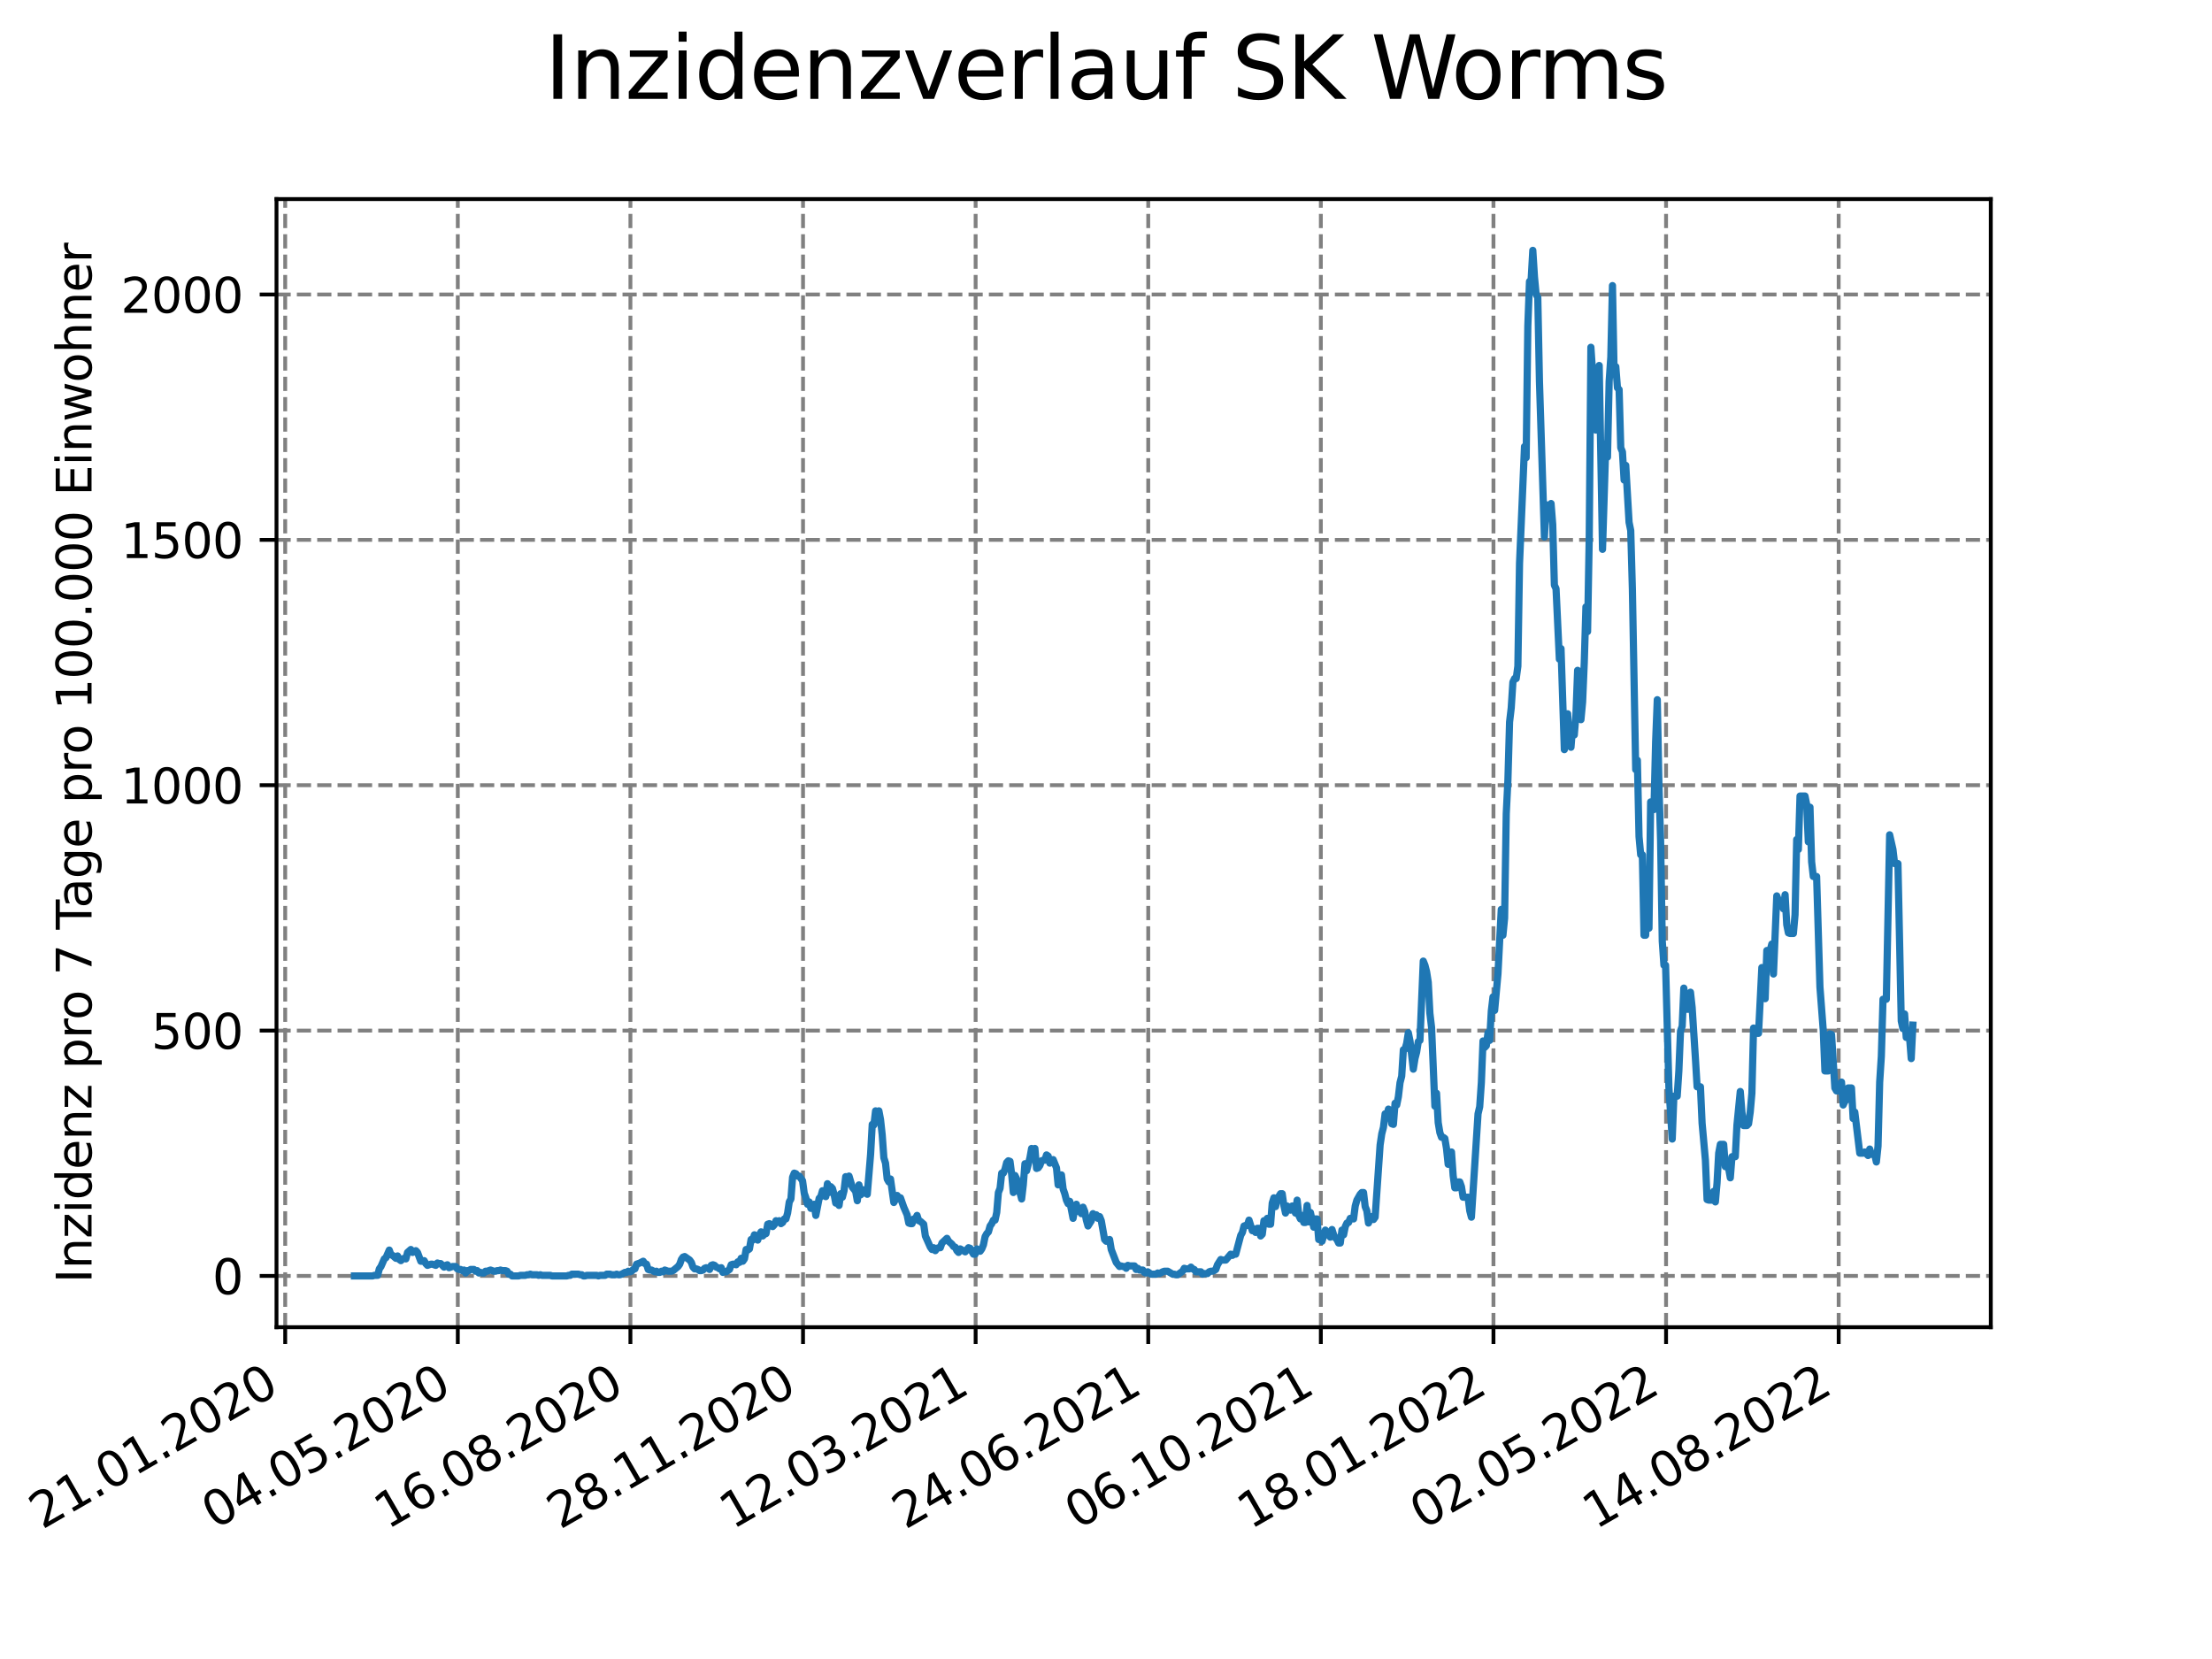 <?xml version="1.0" encoding="utf-8" standalone="no"?>
<!DOCTYPE svg PUBLIC "-//W3C//DTD SVG 1.1//EN"
  "http://www.w3.org/Graphics/SVG/1.1/DTD/svg11.dtd">
<svg xmlns:xlink="http://www.w3.org/1999/xlink" width="460.8pt" height="345.6pt" viewBox="0 0 460.8 345.6" xmlns="http://www.w3.org/2000/svg" version="1.1">
 <defs>
  <style type="text/css">*{stroke-linejoin: round; stroke-linecap: butt}</style>
 </defs>
 <g id="figure_1">
  <g id="patch_1">
   <path d="M 0 345.6 
L 460.8 345.6 
L 460.8 0 
L 0 0 
z
" style="fill: #ffffff"/>
  </g>
  <g id="axes_1">
   <g id="patch_2">
    <path d="M 57.6 276.48 
L 414.72 276.48 
L 414.72 41.472 
L 57.6 41.472 
z
" style="fill: #ffffff"/>
   </g>
   <g id="matplotlib.axis_1">
    <g id="xtick_1">
     <g id="line2d_1">
      <path d="M 59.412 276.48 
L 59.412 41.472 
" clip-path="url(#pd03b7479a9)" style="fill: none; stroke-dasharray: 2.96,1.28; stroke-dashoffset: 0; stroke: #808080; stroke-width: 0.8"/>
     </g>
     <g id="line2d_2">
      <defs>
       <path id="m0ca32902b0" d="M 0 0 
L 0 3.5 
" style="stroke: #000000; stroke-width: 0.8"/>
      </defs>
      <g>
       <use xlink:href="#m0ca32902b0" x="59.412" y="276.48" style="stroke: #000000; stroke-width: 0.8"/>
      </g>
     </g>
     <g id="text_1">
      <!-- 21.01.2020 -->
      <g transform="translate(8.787 318.689) rotate(-30) scale(0.1 -0.1)">
       <defs>
        <path id="DejaVuSans-32" d="M 1228 531 
L 3431 531 
L 3431 0 
L 469 0 
L 469 531 
Q 828 903 1448 1529 
Q 2069 2156 2228 2338 
Q 2531 2678 2651 2914 
Q 2772 3150 2772 3378 
Q 2772 3750 2511 3984 
Q 2250 4219 1831 4219 
Q 1534 4219 1204 4116 
Q 875 4013 500 3803 
L 500 4441 
Q 881 4594 1212 4672 
Q 1544 4750 1819 4750 
Q 2544 4750 2975 4387 
Q 3406 4025 3406 3419 
Q 3406 3131 3298 2873 
Q 3191 2616 2906 2266 
Q 2828 2175 2409 1742 
Q 1991 1309 1228 531 
z
" transform="scale(0.016)"/>
        <path id="DejaVuSans-31" d="M 794 531 
L 1825 531 
L 1825 4091 
L 703 3866 
L 703 4441 
L 1819 4666 
L 2450 4666 
L 2450 531 
L 3481 531 
L 3481 0 
L 794 0 
L 794 531 
z
" transform="scale(0.016)"/>
        <path id="DejaVuSans-2e" d="M 684 794 
L 1344 794 
L 1344 0 
L 684 0 
L 684 794 
z
" transform="scale(0.016)"/>
        <path id="DejaVuSans-30" d="M 2034 4250 
Q 1547 4250 1301 3770 
Q 1056 3291 1056 2328 
Q 1056 1369 1301 889 
Q 1547 409 2034 409 
Q 2525 409 2770 889 
Q 3016 1369 3016 2328 
Q 3016 3291 2770 3770 
Q 2525 4250 2034 4250 
z
M 2034 4750 
Q 2819 4750 3233 4129 
Q 3647 3509 3647 2328 
Q 3647 1150 3233 529 
Q 2819 -91 2034 -91 
Q 1250 -91 836 529 
Q 422 1150 422 2328 
Q 422 3509 836 4129 
Q 1250 4750 2034 4750 
z
" transform="scale(0.016)"/>
       </defs>
       <use xlink:href="#DejaVuSans-32"/>
       <use xlink:href="#DejaVuSans-31" x="63.623"/>
       <use xlink:href="#DejaVuSans-2e" x="127.246"/>
       <use xlink:href="#DejaVuSans-30" x="159.033"/>
       <use xlink:href="#DejaVuSans-31" x="222.656"/>
       <use xlink:href="#DejaVuSans-2e" x="286.279"/>
       <use xlink:href="#DejaVuSans-32" x="318.066"/>
       <use xlink:href="#DejaVuSans-30" x="381.689"/>
       <use xlink:href="#DejaVuSans-32" x="445.312"/>
       <use xlink:href="#DejaVuSans-30" x="508.936"/>
      </g>
     </g>
    </g>
    <g id="xtick_2">
     <g id="line2d_3">
      <path d="M 95.37 276.48 
L 95.37 41.472 
" clip-path="url(#pd03b7479a9)" style="fill: none; stroke-dasharray: 2.96,1.28; stroke-dashoffset: 0; stroke: #808080; stroke-width: 0.8"/>
     </g>
     <g id="line2d_4">
      <g>
       <use xlink:href="#m0ca32902b0" x="95.37" y="276.48" style="stroke: #000000; stroke-width: 0.8"/>
      </g>
     </g>
     <g id="text_2">
      <!-- 04.05.2020 -->
      <g transform="translate(44.745 318.689) rotate(-30) scale(0.1 -0.1)">
       <defs>
        <path id="DejaVuSans-34" d="M 2419 4116 
L 825 1625 
L 2419 1625 
L 2419 4116 
z
M 2253 4666 
L 3047 4666 
L 3047 1625 
L 3713 1625 
L 3713 1100 
L 3047 1100 
L 3047 0 
L 2419 0 
L 2419 1100 
L 313 1100 
L 313 1709 
L 2253 4666 
z
" transform="scale(0.016)"/>
        <path id="DejaVuSans-35" d="M 691 4666 
L 3169 4666 
L 3169 4134 
L 1269 4134 
L 1269 2991 
Q 1406 3038 1543 3061 
Q 1681 3084 1819 3084 
Q 2600 3084 3056 2656 
Q 3513 2228 3513 1497 
Q 3513 744 3044 326 
Q 2575 -91 1722 -91 
Q 1428 -91 1123 -41 
Q 819 9 494 109 
L 494 744 
Q 775 591 1075 516 
Q 1375 441 1709 441 
Q 2250 441 2565 725 
Q 2881 1009 2881 1497 
Q 2881 1984 2565 2268 
Q 2250 2553 1709 2553 
Q 1456 2553 1204 2497 
Q 953 2441 691 2322 
L 691 4666 
z
" transform="scale(0.016)"/>
       </defs>
       <use xlink:href="#DejaVuSans-30"/>
       <use xlink:href="#DejaVuSans-34" x="63.623"/>
       <use xlink:href="#DejaVuSans-2e" x="127.246"/>
       <use xlink:href="#DejaVuSans-30" x="159.033"/>
       <use xlink:href="#DejaVuSans-35" x="222.656"/>
       <use xlink:href="#DejaVuSans-2e" x="286.279"/>
       <use xlink:href="#DejaVuSans-32" x="318.066"/>
       <use xlink:href="#DejaVuSans-30" x="381.689"/>
       <use xlink:href="#DejaVuSans-32" x="445.312"/>
       <use xlink:href="#DejaVuSans-30" x="508.936"/>
      </g>
     </g>
    </g>
    <g id="xtick_3">
     <g id="line2d_5">
      <path d="M 131.327 276.48 
L 131.327 41.472 
" clip-path="url(#pd03b7479a9)" style="fill: none; stroke-dasharray: 2.96,1.28; stroke-dashoffset: 0; stroke: #808080; stroke-width: 0.8"/>
     </g>
     <g id="line2d_6">
      <g>
       <use xlink:href="#m0ca32902b0" x="131.327" y="276.48" style="stroke: #000000; stroke-width: 0.8"/>
      </g>
     </g>
     <g id="text_3">
      <!-- 16.08.2020 -->
      <g transform="translate(80.702 318.689) rotate(-30) scale(0.1 -0.1)">
       <defs>
        <path id="DejaVuSans-36" d="M 2113 2584 
Q 1688 2584 1439 2293 
Q 1191 2003 1191 1497 
Q 1191 994 1439 701 
Q 1688 409 2113 409 
Q 2538 409 2786 701 
Q 3034 994 3034 1497 
Q 3034 2003 2786 2293 
Q 2538 2584 2113 2584 
z
M 3366 4563 
L 3366 3988 
Q 3128 4100 2886 4159 
Q 2644 4219 2406 4219 
Q 1781 4219 1451 3797 
Q 1122 3375 1075 2522 
Q 1259 2794 1537 2939 
Q 1816 3084 2150 3084 
Q 2853 3084 3261 2657 
Q 3669 2231 3669 1497 
Q 3669 778 3244 343 
Q 2819 -91 2113 -91 
Q 1303 -91 875 529 
Q 447 1150 447 2328 
Q 447 3434 972 4092 
Q 1497 4750 2381 4750 
Q 2619 4750 2861 4703 
Q 3103 4656 3366 4563 
z
" transform="scale(0.016)"/>
        <path id="DejaVuSans-38" d="M 2034 2216 
Q 1584 2216 1326 1975 
Q 1069 1734 1069 1313 
Q 1069 891 1326 650 
Q 1584 409 2034 409 
Q 2484 409 2743 651 
Q 3003 894 3003 1313 
Q 3003 1734 2745 1975 
Q 2488 2216 2034 2216 
z
M 1403 2484 
Q 997 2584 770 2862 
Q 544 3141 544 3541 
Q 544 4100 942 4425 
Q 1341 4750 2034 4750 
Q 2731 4750 3128 4425 
Q 3525 4100 3525 3541 
Q 3525 3141 3298 2862 
Q 3072 2584 2669 2484 
Q 3125 2378 3379 2068 
Q 3634 1759 3634 1313 
Q 3634 634 3220 271 
Q 2806 -91 2034 -91 
Q 1263 -91 848 271 
Q 434 634 434 1313 
Q 434 1759 690 2068 
Q 947 2378 1403 2484 
z
M 1172 3481 
Q 1172 3119 1398 2916 
Q 1625 2713 2034 2713 
Q 2441 2713 2670 2916 
Q 2900 3119 2900 3481 
Q 2900 3844 2670 4047 
Q 2441 4250 2034 4250 
Q 1625 4250 1398 4047 
Q 1172 3844 1172 3481 
z
" transform="scale(0.016)"/>
       </defs>
       <use xlink:href="#DejaVuSans-31"/>
       <use xlink:href="#DejaVuSans-36" x="63.623"/>
       <use xlink:href="#DejaVuSans-2e" x="127.246"/>
       <use xlink:href="#DejaVuSans-30" x="159.033"/>
       <use xlink:href="#DejaVuSans-38" x="222.656"/>
       <use xlink:href="#DejaVuSans-2e" x="286.279"/>
       <use xlink:href="#DejaVuSans-32" x="318.066"/>
       <use xlink:href="#DejaVuSans-30" x="381.689"/>
       <use xlink:href="#DejaVuSans-32" x="445.312"/>
       <use xlink:href="#DejaVuSans-30" x="508.936"/>
      </g>
     </g>
    </g>
    <g id="xtick_4">
     <g id="line2d_7">
      <path d="M 167.285 276.48 
L 167.285 41.472 
" clip-path="url(#pd03b7479a9)" style="fill: none; stroke-dasharray: 2.96,1.28; stroke-dashoffset: 0; stroke: #808080; stroke-width: 0.8"/>
     </g>
     <g id="line2d_8">
      <g>
       <use xlink:href="#m0ca32902b0" x="167.285" y="276.48" style="stroke: #000000; stroke-width: 0.8"/>
      </g>
     </g>
     <g id="text_4">
      <!-- 28.11.2020 -->
      <g transform="translate(116.66 318.689) rotate(-30) scale(0.1 -0.1)">
       <use xlink:href="#DejaVuSans-32"/>
       <use xlink:href="#DejaVuSans-38" x="63.623"/>
       <use xlink:href="#DejaVuSans-2e" x="127.246"/>
       <use xlink:href="#DejaVuSans-31" x="159.033"/>
       <use xlink:href="#DejaVuSans-31" x="222.656"/>
       <use xlink:href="#DejaVuSans-2e" x="286.279"/>
       <use xlink:href="#DejaVuSans-32" x="318.066"/>
       <use xlink:href="#DejaVuSans-30" x="381.689"/>
       <use xlink:href="#DejaVuSans-32" x="445.312"/>
       <use xlink:href="#DejaVuSans-30" x="508.936"/>
      </g>
     </g>
    </g>
    <g id="xtick_5">
     <g id="line2d_9">
      <path d="M 203.242 276.48 
L 203.242 41.472 
" clip-path="url(#pd03b7479a9)" style="fill: none; stroke-dasharray: 2.96,1.28; stroke-dashoffset: 0; stroke: #808080; stroke-width: 0.8"/>
     </g>
     <g id="line2d_10">
      <g>
       <use xlink:href="#m0ca32902b0" x="203.242" y="276.48" style="stroke: #000000; stroke-width: 0.8"/>
      </g>
     </g>
     <g id="text_5">
      <!-- 12.03.2021 -->
      <g transform="translate(152.617 318.689) rotate(-30) scale(0.1 -0.1)">
       <defs>
        <path id="DejaVuSans-33" d="M 2597 2516 
Q 3050 2419 3304 2112 
Q 3559 1806 3559 1356 
Q 3559 666 3084 287 
Q 2609 -91 1734 -91 
Q 1441 -91 1130 -33 
Q 819 25 488 141 
L 488 750 
Q 750 597 1062 519 
Q 1375 441 1716 441 
Q 2309 441 2620 675 
Q 2931 909 2931 1356 
Q 2931 1769 2642 2001 
Q 2353 2234 1838 2234 
L 1294 2234 
L 1294 2753 
L 1863 2753 
Q 2328 2753 2575 2939 
Q 2822 3125 2822 3475 
Q 2822 3834 2567 4026 
Q 2313 4219 1838 4219 
Q 1578 4219 1281 4162 
Q 984 4106 628 3988 
L 628 4550 
Q 988 4650 1302 4700 
Q 1616 4750 1894 4750 
Q 2613 4750 3031 4423 
Q 3450 4097 3450 3541 
Q 3450 3153 3228 2886 
Q 3006 2619 2597 2516 
z
" transform="scale(0.016)"/>
       </defs>
       <use xlink:href="#DejaVuSans-31"/>
       <use xlink:href="#DejaVuSans-32" x="63.623"/>
       <use xlink:href="#DejaVuSans-2e" x="127.246"/>
       <use xlink:href="#DejaVuSans-30" x="159.033"/>
       <use xlink:href="#DejaVuSans-33" x="222.656"/>
       <use xlink:href="#DejaVuSans-2e" x="286.279"/>
       <use xlink:href="#DejaVuSans-32" x="318.066"/>
       <use xlink:href="#DejaVuSans-30" x="381.689"/>
       <use xlink:href="#DejaVuSans-32" x="445.312"/>
       <use xlink:href="#DejaVuSans-31" x="508.936"/>
      </g>
     </g>
    </g>
    <g id="xtick_6">
     <g id="line2d_11">
      <path d="M 239.2 276.48 
L 239.2 41.472 
" clip-path="url(#pd03b7479a9)" style="fill: none; stroke-dasharray: 2.96,1.28; stroke-dashoffset: 0; stroke: #808080; stroke-width: 0.8"/>
     </g>
     <g id="line2d_12">
      <g>
       <use xlink:href="#m0ca32902b0" x="239.2" y="276.48" style="stroke: #000000; stroke-width: 0.8"/>
      </g>
     </g>
     <g id="text_6">
      <!-- 24.06.2021 -->
      <g transform="translate(188.574 318.689) rotate(-30) scale(0.1 -0.1)">
       <use xlink:href="#DejaVuSans-32"/>
       <use xlink:href="#DejaVuSans-34" x="63.623"/>
       <use xlink:href="#DejaVuSans-2e" x="127.246"/>
       <use xlink:href="#DejaVuSans-30" x="159.033"/>
       <use xlink:href="#DejaVuSans-36" x="222.656"/>
       <use xlink:href="#DejaVuSans-2e" x="286.279"/>
       <use xlink:href="#DejaVuSans-32" x="318.066"/>
       <use xlink:href="#DejaVuSans-30" x="381.689"/>
       <use xlink:href="#DejaVuSans-32" x="445.312"/>
       <use xlink:href="#DejaVuSans-31" x="508.936"/>
      </g>
     </g>
    </g>
    <g id="xtick_7">
     <g id="line2d_13">
      <path d="M 275.157 276.48 
L 275.157 41.472 
" clip-path="url(#pd03b7479a9)" style="fill: none; stroke-dasharray: 2.96,1.28; stroke-dashoffset: 0; stroke: #808080; stroke-width: 0.8"/>
     </g>
     <g id="line2d_14">
      <g>
       <use xlink:href="#m0ca32902b0" x="275.157" y="276.48" style="stroke: #000000; stroke-width: 0.8"/>
      </g>
     </g>
     <g id="text_7">
      <!-- 06.10.2021 -->
      <g transform="translate(224.532 318.689) rotate(-30) scale(0.1 -0.1)">
       <use xlink:href="#DejaVuSans-30"/>
       <use xlink:href="#DejaVuSans-36" x="63.623"/>
       <use xlink:href="#DejaVuSans-2e" x="127.246"/>
       <use xlink:href="#DejaVuSans-31" x="159.033"/>
       <use xlink:href="#DejaVuSans-30" x="222.656"/>
       <use xlink:href="#DejaVuSans-2e" x="286.279"/>
       <use xlink:href="#DejaVuSans-32" x="318.066"/>
       <use xlink:href="#DejaVuSans-30" x="381.689"/>
       <use xlink:href="#DejaVuSans-32" x="445.312"/>
       <use xlink:href="#DejaVuSans-31" x="508.936"/>
      </g>
     </g>
    </g>
    <g id="xtick_8">
     <g id="line2d_15">
      <path d="M 311.115 276.48 
L 311.115 41.472 
" clip-path="url(#pd03b7479a9)" style="fill: none; stroke-dasharray: 2.96,1.28; stroke-dashoffset: 0; stroke: #808080; stroke-width: 0.8"/>
     </g>
     <g id="line2d_16">
      <g>
       <use xlink:href="#m0ca32902b0" x="311.115" y="276.48" style="stroke: #000000; stroke-width: 0.8"/>
      </g>
     </g>
     <g id="text_8">
      <!-- 18.01.2022 -->
      <g transform="translate(260.489 318.689) rotate(-30) scale(0.1 -0.1)">
       <use xlink:href="#DejaVuSans-31"/>
       <use xlink:href="#DejaVuSans-38" x="63.623"/>
       <use xlink:href="#DejaVuSans-2e" x="127.246"/>
       <use xlink:href="#DejaVuSans-30" x="159.033"/>
       <use xlink:href="#DejaVuSans-31" x="222.656"/>
       <use xlink:href="#DejaVuSans-2e" x="286.279"/>
       <use xlink:href="#DejaVuSans-32" x="318.066"/>
       <use xlink:href="#DejaVuSans-30" x="381.689"/>
       <use xlink:href="#DejaVuSans-32" x="445.312"/>
       <use xlink:href="#DejaVuSans-32" x="508.936"/>
      </g>
     </g>
    </g>
    <g id="xtick_9">
     <g id="line2d_17">
      <path d="M 347.072 276.48 
L 347.072 41.472 
" clip-path="url(#pd03b7479a9)" style="fill: none; stroke-dasharray: 2.96,1.28; stroke-dashoffset: 0; stroke: #808080; stroke-width: 0.8"/>
     </g>
     <g id="line2d_18">
      <g>
       <use xlink:href="#m0ca32902b0" x="347.072" y="276.48" style="stroke: #000000; stroke-width: 0.8"/>
      </g>
     </g>
     <g id="text_9">
      <!-- 02.05.2022 -->
      <g transform="translate(296.447 318.689) rotate(-30) scale(0.1 -0.1)">
       <use xlink:href="#DejaVuSans-30"/>
       <use xlink:href="#DejaVuSans-32" x="63.623"/>
       <use xlink:href="#DejaVuSans-2e" x="127.246"/>
       <use xlink:href="#DejaVuSans-30" x="159.033"/>
       <use xlink:href="#DejaVuSans-35" x="222.656"/>
       <use xlink:href="#DejaVuSans-2e" x="286.279"/>
       <use xlink:href="#DejaVuSans-32" x="318.066"/>
       <use xlink:href="#DejaVuSans-30" x="381.689"/>
       <use xlink:href="#DejaVuSans-32" x="445.312"/>
       <use xlink:href="#DejaVuSans-32" x="508.936"/>
      </g>
     </g>
    </g>
    <g id="xtick_10">
     <g id="line2d_19">
      <path d="M 383.03 276.48 
L 383.03 41.472 
" clip-path="url(#pd03b7479a9)" style="fill: none; stroke-dasharray: 2.96,1.28; stroke-dashoffset: 0; stroke: #808080; stroke-width: 0.8"/>
     </g>
     <g id="line2d_20">
      <g>
       <use xlink:href="#m0ca32902b0" x="383.03" y="276.48" style="stroke: #000000; stroke-width: 0.8"/>
      </g>
     </g>
     <g id="text_10">
      <!-- 14.08.2022 -->
      <g transform="translate(332.404 318.689) rotate(-30) scale(0.1 -0.1)">
       <use xlink:href="#DejaVuSans-31"/>
       <use xlink:href="#DejaVuSans-34" x="63.623"/>
       <use xlink:href="#DejaVuSans-2e" x="127.246"/>
       <use xlink:href="#DejaVuSans-30" x="159.033"/>
       <use xlink:href="#DejaVuSans-38" x="222.656"/>
       <use xlink:href="#DejaVuSans-2e" x="286.279"/>
       <use xlink:href="#DejaVuSans-32" x="318.066"/>
       <use xlink:href="#DejaVuSans-30" x="381.689"/>
       <use xlink:href="#DejaVuSans-32" x="445.312"/>
       <use xlink:href="#DejaVuSans-32" x="508.936"/>
      </g>
     </g>
    </g>
   </g>
   <g id="matplotlib.axis_2">
    <g id="ytick_1">
     <g id="line2d_21">
      <path d="M 57.6 265.798 
L 414.72 265.798 
" clip-path="url(#pd03b7479a9)" style="fill: none; stroke-dasharray: 2.96,1.28; stroke-dashoffset: 0; stroke: #808080; stroke-width: 0.8"/>
     </g>
     <g id="line2d_22">
      <defs>
       <path id="me4613baaf0" d="M 0 0 
L -3.5 0 
" style="stroke: #000000; stroke-width: 0.8"/>
      </defs>
      <g>
       <use xlink:href="#me4613baaf0" x="57.6" y="265.798" style="stroke: #000000; stroke-width: 0.8"/>
      </g>
     </g>
     <g id="text_11">
      <!-- 0 -->
      <g transform="translate(44.237 269.597) scale(0.1 -0.1)">
       <use xlink:href="#DejaVuSans-30"/>
      </g>
     </g>
    </g>
    <g id="ytick_2">
     <g id="line2d_23">
      <path d="M 57.6 214.686 
L 414.72 214.686 
" clip-path="url(#pd03b7479a9)" style="fill: none; stroke-dasharray: 2.96,1.28; stroke-dashoffset: 0; stroke: #808080; stroke-width: 0.8"/>
     </g>
     <g id="line2d_24">
      <g>
       <use xlink:href="#me4613baaf0" x="57.6" y="214.686" style="stroke: #000000; stroke-width: 0.8"/>
      </g>
     </g>
     <g id="text_12">
      <!-- 500 -->
      <g transform="translate(31.512 218.485) scale(0.1 -0.1)">
       <use xlink:href="#DejaVuSans-35"/>
       <use xlink:href="#DejaVuSans-30" x="63.623"/>
       <use xlink:href="#DejaVuSans-30" x="127.246"/>
      </g>
     </g>
    </g>
    <g id="ytick_3">
     <g id="line2d_25">
      <path d="M 57.6 163.574 
L 414.72 163.574 
" clip-path="url(#pd03b7479a9)" style="fill: none; stroke-dasharray: 2.96,1.28; stroke-dashoffset: 0; stroke: #808080; stroke-width: 0.8"/>
     </g>
     <g id="line2d_26">
      <g>
       <use xlink:href="#me4613baaf0" x="57.6" y="163.574" style="stroke: #000000; stroke-width: 0.8"/>
      </g>
     </g>
     <g id="text_13">
      <!-- 1000 -->
      <g transform="translate(25.15 167.374) scale(0.1 -0.1)">
       <use xlink:href="#DejaVuSans-31"/>
       <use xlink:href="#DejaVuSans-30" x="63.623"/>
       <use xlink:href="#DejaVuSans-30" x="127.246"/>
       <use xlink:href="#DejaVuSans-30" x="190.869"/>
      </g>
     </g>
    </g>
    <g id="ytick_4">
     <g id="line2d_27">
      <path d="M 57.6 112.463 
L 414.72 112.463 
" clip-path="url(#pd03b7479a9)" style="fill: none; stroke-dasharray: 2.96,1.28; stroke-dashoffset: 0; stroke: #808080; stroke-width: 0.8"/>
     </g>
     <g id="line2d_28">
      <g>
       <use xlink:href="#me4613baaf0" x="57.6" y="112.463" style="stroke: #000000; stroke-width: 0.8"/>
      </g>
     </g>
     <g id="text_14">
      <!-- 1500 -->
      <g transform="translate(25.15 116.262) scale(0.1 -0.1)">
       <use xlink:href="#DejaVuSans-31"/>
       <use xlink:href="#DejaVuSans-35" x="63.623"/>
       <use xlink:href="#DejaVuSans-30" x="127.246"/>
       <use xlink:href="#DejaVuSans-30" x="190.869"/>
      </g>
     </g>
    </g>
    <g id="ytick_5">
     <g id="line2d_29">
      <path d="M 57.6 61.351 
L 414.72 61.351 
" clip-path="url(#pd03b7479a9)" style="fill: none; stroke-dasharray: 2.96,1.28; stroke-dashoffset: 0; stroke: #808080; stroke-width: 0.8"/>
     </g>
     <g id="line2d_30">
      <g>
       <use xlink:href="#me4613baaf0" x="57.6" y="61.351" style="stroke: #000000; stroke-width: 0.8"/>
      </g>
     </g>
     <g id="text_15">
      <!-- 2000 -->
      <g transform="translate(25.15 65.15) scale(0.1 -0.1)">
       <use xlink:href="#DejaVuSans-32"/>
       <use xlink:href="#DejaVuSans-30" x="63.623"/>
       <use xlink:href="#DejaVuSans-30" x="127.246"/>
       <use xlink:href="#DejaVuSans-30" x="190.869"/>
      </g>
     </g>
    </g>
    <g id="text_16">
     <!-- Inzidenz pro 7 Tage pro 100.000 Einwohner -->
     <g transform="translate(19.07 267.301) rotate(-90) scale(0.1 -0.1)">
      <defs>
       <path id="DejaVuSans-49" d="M 628 4666 
L 1259 4666 
L 1259 0 
L 628 0 
L 628 4666 
z
" transform="scale(0.016)"/>
       <path id="DejaVuSans-6e" d="M 3513 2113 
L 3513 0 
L 2938 0 
L 2938 2094 
Q 2938 2591 2744 2837 
Q 2550 3084 2163 3084 
Q 1697 3084 1428 2787 
Q 1159 2491 1159 1978 
L 1159 0 
L 581 0 
L 581 3500 
L 1159 3500 
L 1159 2956 
Q 1366 3272 1645 3428 
Q 1925 3584 2291 3584 
Q 2894 3584 3203 3211 
Q 3513 2838 3513 2113 
z
" transform="scale(0.016)"/>
       <path id="DejaVuSans-7a" d="M 353 3500 
L 3084 3500 
L 3084 2975 
L 922 459 
L 3084 459 
L 3084 0 
L 275 0 
L 275 525 
L 2438 3041 
L 353 3041 
L 353 3500 
z
" transform="scale(0.016)"/>
       <path id="DejaVuSans-69" d="M 603 3500 
L 1178 3500 
L 1178 0 
L 603 0 
L 603 3500 
z
M 603 4863 
L 1178 4863 
L 1178 4134 
L 603 4134 
L 603 4863 
z
" transform="scale(0.016)"/>
       <path id="DejaVuSans-64" d="M 2906 2969 
L 2906 4863 
L 3481 4863 
L 3481 0 
L 2906 0 
L 2906 525 
Q 2725 213 2448 61 
Q 2172 -91 1784 -91 
Q 1150 -91 751 415 
Q 353 922 353 1747 
Q 353 2572 751 3078 
Q 1150 3584 1784 3584 
Q 2172 3584 2448 3432 
Q 2725 3281 2906 2969 
z
M 947 1747 
Q 947 1113 1208 752 
Q 1469 391 1925 391 
Q 2381 391 2643 752 
Q 2906 1113 2906 1747 
Q 2906 2381 2643 2742 
Q 2381 3103 1925 3103 
Q 1469 3103 1208 2742 
Q 947 2381 947 1747 
z
" transform="scale(0.016)"/>
       <path id="DejaVuSans-65" d="M 3597 1894 
L 3597 1613 
L 953 1613 
Q 991 1019 1311 708 
Q 1631 397 2203 397 
Q 2534 397 2845 478 
Q 3156 559 3463 722 
L 3463 178 
Q 3153 47 2828 -22 
Q 2503 -91 2169 -91 
Q 1331 -91 842 396 
Q 353 884 353 1716 
Q 353 2575 817 3079 
Q 1281 3584 2069 3584 
Q 2775 3584 3186 3129 
Q 3597 2675 3597 1894 
z
M 3022 2063 
Q 3016 2534 2758 2815 
Q 2500 3097 2075 3097 
Q 1594 3097 1305 2825 
Q 1016 2553 972 2059 
L 3022 2063 
z
" transform="scale(0.016)"/>
       <path id="DejaVuSans-20" transform="scale(0.016)"/>
       <path id="DejaVuSans-70" d="M 1159 525 
L 1159 -1331 
L 581 -1331 
L 581 3500 
L 1159 3500 
L 1159 2969 
Q 1341 3281 1617 3432 
Q 1894 3584 2278 3584 
Q 2916 3584 3314 3078 
Q 3713 2572 3713 1747 
Q 3713 922 3314 415 
Q 2916 -91 2278 -91 
Q 1894 -91 1617 61 
Q 1341 213 1159 525 
z
M 3116 1747 
Q 3116 2381 2855 2742 
Q 2594 3103 2138 3103 
Q 1681 3103 1420 2742 
Q 1159 2381 1159 1747 
Q 1159 1113 1420 752 
Q 1681 391 2138 391 
Q 2594 391 2855 752 
Q 3116 1113 3116 1747 
z
" transform="scale(0.016)"/>
       <path id="DejaVuSans-72" d="M 2631 2963 
Q 2534 3019 2420 3045 
Q 2306 3072 2169 3072 
Q 1681 3072 1420 2755 
Q 1159 2438 1159 1844 
L 1159 0 
L 581 0 
L 581 3500 
L 1159 3500 
L 1159 2956 
Q 1341 3275 1631 3429 
Q 1922 3584 2338 3584 
Q 2397 3584 2469 3576 
Q 2541 3569 2628 3553 
L 2631 2963 
z
" transform="scale(0.016)"/>
       <path id="DejaVuSans-6f" d="M 1959 3097 
Q 1497 3097 1228 2736 
Q 959 2375 959 1747 
Q 959 1119 1226 758 
Q 1494 397 1959 397 
Q 2419 397 2687 759 
Q 2956 1122 2956 1747 
Q 2956 2369 2687 2733 
Q 2419 3097 1959 3097 
z
M 1959 3584 
Q 2709 3584 3137 3096 
Q 3566 2609 3566 1747 
Q 3566 888 3137 398 
Q 2709 -91 1959 -91 
Q 1206 -91 779 398 
Q 353 888 353 1747 
Q 353 2609 779 3096 
Q 1206 3584 1959 3584 
z
" transform="scale(0.016)"/>
       <path id="DejaVuSans-37" d="M 525 4666 
L 3525 4666 
L 3525 4397 
L 1831 0 
L 1172 0 
L 2766 4134 
L 525 4134 
L 525 4666 
z
" transform="scale(0.016)"/>
       <path id="DejaVuSans-54" d="M -19 4666 
L 3928 4666 
L 3928 4134 
L 2272 4134 
L 2272 0 
L 1638 0 
L 1638 4134 
L -19 4134 
L -19 4666 
z
" transform="scale(0.016)"/>
       <path id="DejaVuSans-61" d="M 2194 1759 
Q 1497 1759 1228 1600 
Q 959 1441 959 1056 
Q 959 750 1161 570 
Q 1363 391 1709 391 
Q 2188 391 2477 730 
Q 2766 1069 2766 1631 
L 2766 1759 
L 2194 1759 
z
M 3341 1997 
L 3341 0 
L 2766 0 
L 2766 531 
Q 2569 213 2275 61 
Q 1981 -91 1556 -91 
Q 1019 -91 701 211 
Q 384 513 384 1019 
Q 384 1609 779 1909 
Q 1175 2209 1959 2209 
L 2766 2209 
L 2766 2266 
Q 2766 2663 2505 2880 
Q 2244 3097 1772 3097 
Q 1472 3097 1187 3025 
Q 903 2953 641 2809 
L 641 3341 
Q 956 3463 1253 3523 
Q 1550 3584 1831 3584 
Q 2591 3584 2966 3190 
Q 3341 2797 3341 1997 
z
" transform="scale(0.016)"/>
       <path id="DejaVuSans-67" d="M 2906 1791 
Q 2906 2416 2648 2759 
Q 2391 3103 1925 3103 
Q 1463 3103 1205 2759 
Q 947 2416 947 1791 
Q 947 1169 1205 825 
Q 1463 481 1925 481 
Q 2391 481 2648 825 
Q 2906 1169 2906 1791 
z
M 3481 434 
Q 3481 -459 3084 -895 
Q 2688 -1331 1869 -1331 
Q 1566 -1331 1297 -1286 
Q 1028 -1241 775 -1147 
L 775 -588 
Q 1028 -725 1275 -790 
Q 1522 -856 1778 -856 
Q 2344 -856 2625 -561 
Q 2906 -266 2906 331 
L 2906 616 
Q 2728 306 2450 153 
Q 2172 0 1784 0 
Q 1141 0 747 490 
Q 353 981 353 1791 
Q 353 2603 747 3093 
Q 1141 3584 1784 3584 
Q 2172 3584 2450 3431 
Q 2728 3278 2906 2969 
L 2906 3500 
L 3481 3500 
L 3481 434 
z
" transform="scale(0.016)"/>
       <path id="DejaVuSans-45" d="M 628 4666 
L 3578 4666 
L 3578 4134 
L 1259 4134 
L 1259 2753 
L 3481 2753 
L 3481 2222 
L 1259 2222 
L 1259 531 
L 3634 531 
L 3634 0 
L 628 0 
L 628 4666 
z
" transform="scale(0.016)"/>
       <path id="DejaVuSans-77" d="M 269 3500 
L 844 3500 
L 1563 769 
L 2278 3500 
L 2956 3500 
L 3675 769 
L 4391 3500 
L 4966 3500 
L 4050 0 
L 3372 0 
L 2619 2869 
L 1863 0 
L 1184 0 
L 269 3500 
z
" transform="scale(0.016)"/>
       <path id="DejaVuSans-68" d="M 3513 2113 
L 3513 0 
L 2938 0 
L 2938 2094 
Q 2938 2591 2744 2837 
Q 2550 3084 2163 3084 
Q 1697 3084 1428 2787 
Q 1159 2491 1159 1978 
L 1159 0 
L 581 0 
L 581 4863 
L 1159 4863 
L 1159 2956 
Q 1366 3272 1645 3428 
Q 1925 3584 2291 3584 
Q 2894 3584 3203 3211 
Q 3513 2838 3513 2113 
z
" transform="scale(0.016)"/>
      </defs>
      <use xlink:href="#DejaVuSans-49"/>
      <use xlink:href="#DejaVuSans-6e" x="29.492"/>
      <use xlink:href="#DejaVuSans-7a" x="92.871"/>
      <use xlink:href="#DejaVuSans-69" x="145.361"/>
      <use xlink:href="#DejaVuSans-64" x="173.145"/>
      <use xlink:href="#DejaVuSans-65" x="236.621"/>
      <use xlink:href="#DejaVuSans-6e" x="298.145"/>
      <use xlink:href="#DejaVuSans-7a" x="361.523"/>
      <use xlink:href="#DejaVuSans-20" x="414.014"/>
      <use xlink:href="#DejaVuSans-70" x="445.801"/>
      <use xlink:href="#DejaVuSans-72" x="509.277"/>
      <use xlink:href="#DejaVuSans-6f" x="548.141"/>
      <use xlink:href="#DejaVuSans-20" x="609.322"/>
      <use xlink:href="#DejaVuSans-37" x="641.109"/>
      <use xlink:href="#DejaVuSans-20" x="704.732"/>
      <use xlink:href="#DejaVuSans-54" x="736.52"/>
      <use xlink:href="#DejaVuSans-61" x="781.104"/>
      <use xlink:href="#DejaVuSans-67" x="842.383"/>
      <use xlink:href="#DejaVuSans-65" x="905.859"/>
      <use xlink:href="#DejaVuSans-20" x="967.383"/>
      <use xlink:href="#DejaVuSans-70" x="999.17"/>
      <use xlink:href="#DejaVuSans-72" x="1062.646"/>
      <use xlink:href="#DejaVuSans-6f" x="1101.51"/>
      <use xlink:href="#DejaVuSans-20" x="1162.691"/>
      <use xlink:href="#DejaVuSans-31" x="1194.479"/>
      <use xlink:href="#DejaVuSans-30" x="1258.102"/>
      <use xlink:href="#DejaVuSans-30" x="1321.725"/>
      <use xlink:href="#DejaVuSans-2e" x="1385.348"/>
      <use xlink:href="#DejaVuSans-30" x="1417.135"/>
      <use xlink:href="#DejaVuSans-30" x="1480.758"/>
      <use xlink:href="#DejaVuSans-30" x="1544.381"/>
      <use xlink:href="#DejaVuSans-20" x="1608.004"/>
      <use xlink:href="#DejaVuSans-45" x="1639.791"/>
      <use xlink:href="#DejaVuSans-69" x="1702.975"/>
      <use xlink:href="#DejaVuSans-6e" x="1730.758"/>
      <use xlink:href="#DejaVuSans-77" x="1794.137"/>
      <use xlink:href="#DejaVuSans-6f" x="1875.924"/>
      <use xlink:href="#DejaVuSans-68" x="1937.105"/>
      <use xlink:href="#DejaVuSans-6e" x="2000.484"/>
      <use xlink:href="#DejaVuSans-65" x="2063.863"/>
      <use xlink:href="#DejaVuSans-72" x="2125.387"/>
     </g>
    </g>
   </g>
   <g id="line2d_31">
    <path d="M 73.833 265.798 
L 77.636 265.798 
L 77.982 265.675 
L 78.673 265.675 
L 79.019 264.329 
L 79.365 263.84 
L 80.056 262.249 
L 80.402 262.005 
L 81.093 260.414 
L 81.439 261.393 
L 81.785 261.515 
L 82.476 262.127 
L 82.822 261.638 
L 83.168 262.372 
L 83.514 262.616 
L 83.859 262.249 
L 84.205 262.127 
L 84.551 262.249 
L 84.897 260.903 
L 85.588 260.292 
L 85.934 260.903 
L 86.28 260.781 
L 86.625 260.536 
L 86.971 260.903 
L 87.663 262.739 
L 88.008 262.739 
L 88.354 262.616 
L 88.7 263.228 
L 89.046 263.595 
L 89.737 263.351 
L 90.083 263.351 
L 90.774 263.595 
L 91.12 263.106 
L 91.466 263.228 
L 91.811 263.228 
L 92.503 263.962 
L 92.849 263.595 
L 93.194 263.473 
L 93.54 264.085 
L 94.232 263.84 
L 94.923 263.84 
L 95.269 264.329 
L 95.615 264.452 
L 95.96 264.452 
L 96.306 264.697 
L 96.652 264.574 
L 96.998 265.186 
L 97.343 264.697 
L 97.689 264.697 
L 98.035 264.452 
L 98.726 264.452 
L 99.072 264.819 
L 99.418 264.697 
L 99.764 265.186 
L 100.109 265.064 
L 100.455 265.186 
L 100.801 265.186 
L 101.147 264.819 
L 101.492 264.819 
L 102.184 264.574 
L 102.875 264.819 
L 103.221 264.819 
L 103.567 264.697 
L 103.913 264.697 
L 104.258 264.574 
L 104.604 264.697 
L 105.296 264.697 
L 105.641 264.819 
L 105.987 265.431 
L 106.333 265.431 
L 106.679 265.798 
L 108.061 265.798 
L 108.407 265.675 
L 109.444 265.675 
L 109.79 265.553 
L 110.136 265.553 
L 110.482 265.431 
L 110.827 265.553 
L 111.865 265.553 
L 112.21 265.675 
L 112.556 265.553 
L 112.902 265.675 
L 114.631 265.675 
L 114.976 265.798 
L 118.088 265.798 
L 118.434 265.675 
L 118.78 265.675 
L 119.125 265.431 
L 120.508 265.431 
L 120.854 265.553 
L 121.2 265.553 
L 121.546 265.798 
L 121.891 265.798 
L 122.237 265.675 
L 124.311 265.675 
L 124.657 265.798 
L 125.003 265.675 
L 126.04 265.675 
L 126.386 265.431 
L 127.077 265.431 
L 127.423 265.553 
L 128.115 265.553 
L 128.46 265.431 
L 128.806 265.553 
L 129.152 265.553 
L 129.498 265.431 
L 130.189 265.064 
L 130.535 265.064 
L 130.881 264.819 
L 131.226 264.941 
L 131.572 264.819 
L 131.918 264.452 
L 132.264 264.329 
L 132.609 263.351 
L 133.301 263.106 
L 133.992 262.739 
L 134.338 263.228 
L 134.684 263.351 
L 135.03 264.452 
L 135.375 264.574 
L 135.721 264.574 
L 136.413 264.941 
L 136.758 264.819 
L 137.104 265.064 
L 137.45 265.064 
L 137.796 264.819 
L 138.141 264.941 
L 138.487 264.574 
L 139.179 264.819 
L 139.87 264.819 
L 140.216 264.697 
L 141.253 263.84 
L 141.599 263.351 
L 141.944 262.372 
L 142.29 261.882 
L 142.636 261.76 
L 143.673 262.494 
L 144.019 262.983 
L 144.365 263.962 
L 144.71 264.329 
L 145.056 264.329 
L 145.402 264.452 
L 145.748 264.697 
L 146.093 264.697 
L 146.439 264.574 
L 146.785 264.207 
L 147.131 264.085 
L 147.476 264.207 
L 147.822 264.452 
L 148.168 263.595 
L 148.514 263.473 
L 148.859 263.595 
L 149.205 263.962 
L 149.551 264.085 
L 149.897 264.329 
L 150.242 264.085 
L 150.588 265.064 
L 150.934 264.941 
L 151.28 264.941 
L 151.971 264.452 
L 152.317 263.473 
L 152.663 263.351 
L 153.008 263.351 
L 153.354 263.473 
L 153.7 262.861 
L 154.046 262.983 
L 154.391 262.127 
L 154.737 262.739 
L 155.083 262.249 
L 155.429 260.292 
L 155.774 260.414 
L 156.12 260.169 
L 156.466 258.211 
L 156.812 258.334 
L 157.157 257.232 
L 157.849 258.334 
L 158.195 257.232 
L 158.54 256.621 
L 158.886 257.477 
L 159.232 257.11 
L 159.577 256.988 
L 159.923 255.03 
L 160.269 254.908 
L 160.96 255.519 
L 161.306 255.152 
L 161.652 254.296 
L 161.998 254.541 
L 162.343 254.296 
L 162.689 254.908 
L 163.035 254.663 
L 163.381 253.929 
L 163.726 253.929 
L 164.072 252.705 
L 164.418 250.38 
L 164.764 249.768 
L 165.109 245.241 
L 165.455 244.385 
L 165.801 244.507 
L 166.147 244.996 
L 166.492 244.996 
L 167.184 245.975 
L 167.53 248.545 
L 167.875 249.524 
L 168.221 250.87 
L 168.567 250.38 
L 168.913 251.726 
L 169.604 250.87 
L 169.95 253.195 
L 170.641 249.646 
L 170.987 249.279 
L 171.333 248.055 
L 171.679 248.055 
L 172.024 249.279 
L 172.37 246.587 
L 172.716 248.422 
L 173.062 247.199 
L 173.407 247.566 
L 173.753 248.79 
L 174.099 250.625 
L 174.445 250.625 
L 174.79 251.114 
L 175.136 248.667 
L 175.482 249.401 
L 175.827 248.055 
L 176.173 245.119 
L 176.519 246.587 
L 176.865 244.996 
L 177.556 247.321 
L 178.248 248.178 
L 178.593 250.136 
L 178.939 246.832 
L 179.285 248.912 
L 179.631 247.811 
L 179.976 248.545 
L 180.322 247.811 
L 180.668 248.79 
L 181.359 240.469 
L 181.705 234.228 
L 182.051 234.351 
L 182.397 231.414 
L 182.742 232.76 
L 183.088 231.414 
L 183.434 233.25 
L 183.78 236.431 
L 184.125 241.203 
L 184.471 242.304 
L 184.817 245.608 
L 185.163 246.22 
L 185.508 245.608 
L 186.2 250.503 
L 186.546 249.891 
L 186.891 249.034 
L 187.237 249.524 
L 187.583 249.524 
L 188.274 251.481 
L 188.966 253.072 
L 189.312 254.785 
L 189.657 254.908 
L 190.003 254.908 
L 190.349 253.929 
L 190.695 253.929 
L 191.04 253.195 
L 191.386 254.296 
L 191.732 254.418 
L 192.423 255.03 
L 192.769 257.477 
L 193.806 259.802 
L 194.152 260.292 
L 194.498 259.924 
L 194.843 260.536 
L 195.189 260.047 
L 195.535 259.924 
L 195.881 259.924 
L 196.226 258.946 
L 197.264 257.967 
L 197.609 258.578 
L 198.301 259.19 
L 198.647 259.68 
L 198.992 259.802 
L 199.338 260.536 
L 199.684 260.903 
L 200.03 260.169 
L 201.067 260.781 
L 201.758 259.924 
L 202.104 260.047 
L 202.796 261.27 
L 203.141 261.27 
L 203.487 260.169 
L 203.833 260.536 
L 204.179 260.659 
L 204.524 260.169 
L 204.87 259.313 
L 205.216 257.6 
L 205.562 256.988 
L 205.907 256.621 
L 206.253 255.397 
L 206.599 254.908 
L 206.945 254.173 
L 207.29 254.173 
L 207.636 252.583 
L 207.982 248.422 
L 208.328 247.566 
L 208.673 244.385 
L 209.019 244.385 
L 209.365 243.528 
L 209.711 242.182 
L 210.056 241.815 
L 210.402 241.937 
L 210.748 244.629 
L 211.093 248.422 
L 211.439 244.874 
L 211.785 245.608 
L 212.131 248.178 
L 212.476 248.422 
L 212.822 249.768 
L 213.168 246.832 
L 213.514 242.427 
L 213.859 243.895 
L 214.551 241.203 
L 214.897 239.245 
L 215.242 239.612 
L 215.588 239.245 
L 215.934 243.406 
L 216.28 243.283 
L 216.625 242.794 
L 216.971 241.815 
L 217.317 241.693 
L 217.663 241.693 
L 218.008 240.591 
L 218.354 240.836 
L 218.7 242.304 
L 219.046 241.815 
L 219.391 241.57 
L 220.083 243.283 
L 220.429 246.832 
L 220.774 246.342 
L 221.12 244.752 
L 221.466 247.688 
L 221.812 248.667 
L 222.157 250.013 
L 222.503 250.747 
L 222.849 250.258 
L 223.54 253.806 
L 223.886 251.849 
L 224.232 250.87 
L 224.578 252.338 
L 224.923 252.216 
L 225.269 252.827 
L 225.615 251.481 
L 225.961 252.338 
L 226.306 254.173 
L 226.652 255.397 
L 227.344 254.296 
L 227.689 252.827 
L 228.035 253.195 
L 228.381 253.072 
L 228.726 253.806 
L 229.072 253.439 
L 229.418 254.296 
L 230.109 258.211 
L 230.455 258.578 
L 230.801 258.578 
L 231.147 258.211 
L 231.492 260.292 
L 232.53 262.983 
L 233.221 263.84 
L 233.567 263.718 
L 233.913 263.84 
L 234.258 263.84 
L 234.604 264.207 
L 234.95 263.595 
L 235.296 263.718 
L 236.333 263.718 
L 236.679 264.452 
L 237.024 264.207 
L 237.37 264.574 
L 238.062 264.574 
L 238.407 265.064 
L 238.753 265.186 
L 239.099 264.941 
L 239.79 265.431 
L 240.828 265.431 
L 241.173 265.186 
L 241.519 265.308 
L 242.211 264.941 
L 242.556 264.819 
L 243.248 264.819 
L 244.285 265.431 
L 244.631 265.431 
L 244.976 265.553 
L 245.322 265.553 
L 246.359 264.819 
L 246.705 264.207 
L 247.051 264.329 
L 247.742 264.329 
L 248.088 263.962 
L 248.434 264.329 
L 248.78 264.452 
L 249.125 264.941 
L 250.163 264.941 
L 250.508 265.431 
L 250.854 265.308 
L 251.546 265.308 
L 251.891 264.941 
L 252.237 264.819 
L 252.583 264.819 
L 252.929 264.697 
L 253.274 264.452 
L 253.62 263.473 
L 254.312 262.372 
L 254.657 262.494 
L 255.349 262.494 
L 256.386 261.27 
L 256.732 261.515 
L 257.078 261.27 
L 257.423 261.27 
L 258.461 257.355 
L 258.806 256.743 
L 259.152 255.397 
L 259.498 255.275 
L 259.844 255.275 
L 260.189 254.173 
L 260.881 256.376 
L 261.227 256.009 
L 261.572 256.743 
L 261.918 255.887 
L 262.264 255.887 
L 262.609 257.477 
L 262.955 257.11 
L 263.301 254.296 
L 263.647 254.663 
L 263.992 253.806 
L 264.338 255.03 
L 264.684 255.03 
L 265.03 250.625 
L 265.375 249.524 
L 265.721 251.359 
L 266.067 249.768 
L 266.758 248.667 
L 267.104 248.667 
L 267.45 251.114 
L 267.796 252.705 
L 268.141 251.237 
L 268.487 251.849 
L 268.833 252.093 
L 269.179 251.237 
L 269.524 251.237 
L 269.87 252.705 
L 270.216 250.013 
L 270.562 253.195 
L 270.907 253.929 
L 271.253 253.195 
L 271.599 254.663 
L 271.945 254.663 
L 272.29 251.114 
L 272.636 254.541 
L 272.982 252.583 
L 273.673 255.642 
L 274.019 253.929 
L 274.365 253.929 
L 274.711 258.211 
L 275.056 257.844 
L 275.402 258.578 
L 276.094 256.254 
L 276.439 257.232 
L 276.785 257.232 
L 277.131 257.722 
L 277.477 256.131 
L 277.822 257.232 
L 278.168 257.844 
L 278.514 258.211 
L 278.86 258.946 
L 279.205 258.946 
L 279.551 256.254 
L 279.897 257.232 
L 280.242 255.519 
L 280.588 254.785 
L 280.934 254.663 
L 281.28 253.806 
L 281.625 253.806 
L 281.971 253.929 
L 282.317 251.237 
L 282.663 250.013 
L 283.354 248.79 
L 283.7 248.422 
L 284.046 248.422 
L 284.391 251.359 
L 284.737 252.216 
L 285.083 254.785 
L 285.429 253.806 
L 285.774 253.439 
L 286.12 254.051 
L 286.466 253.562 
L 287.503 238.511 
L 287.849 236.186 
L 288.195 234.84 
L 288.54 232.026 
L 288.886 232.515 
L 289.232 231.047 
L 289.578 231.292 
L 289.923 234.106 
L 290.269 234.228 
L 290.615 229.823 
L 290.961 230.191 
L 291.306 228.477 
L 291.652 225.541 
L 291.998 224.195 
L 292.344 218.689 
L 292.689 218.566 
L 293.035 217.343 
L 293.381 215.14 
L 293.727 216.853 
L 294.418 222.726 
L 294.764 220.524 
L 295.11 219.178 
L 295.455 216.975 
L 295.801 216.731 
L 296.493 200.212 
L 296.838 201.068 
L 297.184 202.414 
L 297.53 204.617 
L 297.875 211.102 
L 298.221 214.039 
L 298.913 230.435 
L 299.258 227.743 
L 299.604 233.861 
L 299.95 235.942 
L 300.296 236.92 
L 300.641 236.92 
L 300.987 237.165 
L 301.333 239.245 
L 301.679 242.549 
L 302.024 242.304 
L 302.37 239.979 
L 302.716 244.874 
L 303.062 247.444 
L 303.407 247.444 
L 303.753 246.22 
L 304.099 246.22 
L 304.445 247.199 
L 304.79 249.401 
L 305.828 249.401 
L 306.173 252.216 
L 306.519 253.562 
L 307.902 232.026 
L 308.248 230.558 
L 308.594 225.541 
L 308.939 216.853 
L 309.285 218.199 
L 309.631 217.832 
L 309.977 215.14 
L 310.322 216.731 
L 310.668 210.613 
L 311.014 207.676 
L 311.36 210.49 
L 312.051 202.904 
L 312.743 189.444 
L 313.088 194.828 
L 313.434 191.28 
L 313.78 169.499 
L 314.125 162.524 
L 314.471 150.411 
L 314.817 147.474 
L 315.163 142.09 
L 315.508 141.356 
L 315.854 141.356 
L 316.2 138.786 
L 316.546 117.373 
L 317.583 93.023 
L 317.929 95.348 
L 318.274 67.939 
L 318.62 58.639 
L 318.966 58.272 
L 319.312 52.154 
L 319.657 57.66 
L 320.003 61.331 
L 320.349 61.943 
L 320.695 79.441 
L 321.732 111.867 
L 322.078 105.137 
L 322.423 106.85 
L 322.769 106.238 
L 323.115 104.892 
L 323.461 109.297 
L 323.806 121.9 
L 324.152 122.635 
L 324.844 137.318 
L 325.189 135.115 
L 325.881 156.162 
L 326.572 148.698 
L 326.918 155.06 
L 327.264 155.672 
L 327.61 151.267 
L 327.955 153.103 
L 328.301 148.82 
L 328.647 139.643 
L 328.993 147.596 
L 329.338 149.921 
L 329.684 146.25 
L 330.03 138.052 
L 330.376 126.428 
L 330.721 131.567 
L 331.067 111.867 
L 331.413 72.344 
L 331.758 77.483 
L 332.104 79.074 
L 332.45 89.597 
L 332.796 88.006 
L 333.141 76.137 
L 333.833 114.436 
L 334.524 92.411 
L 334.87 95.226 
L 335.216 79.441 
L 335.562 74.424 
L 335.907 59.496 
L 336.253 77.973 
L 336.599 76.382 
L 336.945 80.787 
L 337.29 81.154 
L 337.636 93.268 
L 337.982 94.124 
L 338.328 99.998 
L 338.673 96.939 
L 339.365 108.808 
L 339.711 110.521 
L 340.056 122.757 
L 340.748 160.322 
L 341.094 158.364 
L 341.439 174.271 
L 341.785 178.064 
L 342.131 178.064 
L 342.477 194.828 
L 342.822 194.828 
L 343.168 186.997 
L 343.514 193.36 
L 343.86 167.052 
L 344.205 168.643 
L 344.551 168.643 
L 344.897 154.571 
L 345.243 145.761 
L 345.588 163.503 
L 345.934 175.128 
L 346.28 196.052 
L 346.626 201.068 
L 346.971 201.068 
L 347.663 226.52 
L 348.354 237.288 
L 348.7 228.355 
L 349.391 228.355 
L 349.737 223.094 
L 350.083 214.773 
L 350.429 213.794 
L 350.774 205.841 
L 351.12 210.246 
L 351.812 210.246 
L 352.157 206.697 
L 352.503 209.878 
L 353.195 220.646 
L 353.54 226.397 
L 354.232 226.397 
L 354.578 233.984 
L 355.269 241.693 
L 355.615 249.891 
L 355.961 250.013 
L 356.652 250.013 
L 356.998 248.178 
L 357.344 250.38 
L 357.689 246.465 
L 358.035 240.224 
L 358.381 238.389 
L 359.072 238.389 
L 359.418 243.039 
L 359.764 242.916 
L 360.11 243.406 
L 360.455 245.363 
L 360.801 240.958 
L 361.493 240.958 
L 361.838 234.351 
L 362.53 227.376 
L 362.876 231.659 
L 363.221 234.473 
L 363.913 234.473 
L 364.259 234.106 
L 364.604 231.659 
L 364.95 227.743 
L 365.296 214.161 
L 365.641 215.262 
L 366.333 215.262 
L 367.024 201.558 
L 367.37 202.782 
L 367.716 208.043 
L 368.062 198.009 
L 368.753 198.009 
L 369.099 196.663 
L 369.445 202.904 
L 370.136 186.63 
L 370.482 187.609 
L 371.173 187.609 
L 371.519 189.322 
L 371.865 186.385 
L 372.211 192.625 
L 372.556 194.339 
L 372.902 194.461 
L 373.594 194.461 
L 373.939 190.545 
L 374.285 174.883 
L 374.631 176.963 
L 374.977 165.828 
L 376.014 165.828 
L 376.36 167.541 
L 376.705 175.372 
L 377.051 168.153 
L 377.397 179.533 
L 377.743 182.592 
L 378.434 182.592 
L 379.126 205.596 
L 379.817 214.651 
L 380.163 223.094 
L 380.854 223.094 
L 381.2 215.385 
L 381.546 215.507 
L 382.237 226.642 
L 382.583 227.254 
L 383.274 227.254 
L 383.62 225.418 
L 383.966 230.191 
L 384.312 229.456 
L 384.657 229.089 
L 385.003 226.642 
L 385.695 226.642 
L 386.04 233.005 
L 386.386 231.659 
L 387.423 240.224 
L 388.115 240.224 
L 388.461 239.979 
L 389.152 240.714 
L 389.498 239.368 
L 389.844 240.469 
L 390.535 240.469 
L 390.881 242.06 
L 391.227 238.756 
L 391.572 225.418 
L 391.918 220.035 
L 392.264 208.165 
L 392.955 208.165 
L 393.647 173.904 
L 394.338 176.963 
L 394.684 179.9 
L 395.376 179.9 
L 396.067 212.693 
L 396.413 214.284 
L 396.759 211.224 
L 397.104 216.119 
L 397.796 216.119 
L 398.142 220.524 
L 398.487 213.549 
L 398.487 213.549 
" clip-path="url(#pd03b7479a9)" style="fill: none; stroke: #1f77b4; stroke-width: 1.5; stroke-linecap: square"/>
   </g>
   <g id="patch_3">
    <path d="M 57.6 276.48 
L 57.6 41.472 
" style="fill: none; stroke: #000000; stroke-width: 0.8; stroke-linejoin: miter; stroke-linecap: square"/>
   </g>
   <g id="patch_4">
    <path d="M 414.72 276.48 
L 414.72 41.472 
" style="fill: none; stroke: #000000; stroke-width: 0.8; stroke-linejoin: miter; stroke-linecap: square"/>
   </g>
   <g id="patch_5">
    <path d="M 57.6 276.48 
L 414.72 276.48 
" style="fill: none; stroke: #000000; stroke-width: 0.8; stroke-linejoin: miter; stroke-linecap: square"/>
   </g>
   <g id="patch_6">
    <path d="M 57.6 41.472 
L 414.72 41.472 
" style="fill: none; stroke: #000000; stroke-width: 0.8; stroke-linejoin: miter; stroke-linecap: square"/>
   </g>
  </g>
  <g id="text_17">
   <!-- Inzidenzverlauf SK Worms -->
   <g transform="translate(113.476 20.589) scale(0.18 -0.18)">
    <defs>
     <path id="DejaVuSans-76" d="M 191 3500 
L 800 3500 
L 1894 563 
L 2988 3500 
L 3597 3500 
L 2284 0 
L 1503 0 
L 191 3500 
z
" transform="scale(0.016)"/>
     <path id="DejaVuSans-6c" d="M 603 4863 
L 1178 4863 
L 1178 0 
L 603 0 
L 603 4863 
z
" transform="scale(0.016)"/>
     <path id="DejaVuSans-75" d="M 544 1381 
L 544 3500 
L 1119 3500 
L 1119 1403 
Q 1119 906 1312 657 
Q 1506 409 1894 409 
Q 2359 409 2629 706 
Q 2900 1003 2900 1516 
L 2900 3500 
L 3475 3500 
L 3475 0 
L 2900 0 
L 2900 538 
Q 2691 219 2414 64 
Q 2138 -91 1772 -91 
Q 1169 -91 856 284 
Q 544 659 544 1381 
z
M 1991 3584 
L 1991 3584 
z
" transform="scale(0.016)"/>
     <path id="DejaVuSans-66" d="M 2375 4863 
L 2375 4384 
L 1825 4384 
Q 1516 4384 1395 4259 
Q 1275 4134 1275 3809 
L 1275 3500 
L 2222 3500 
L 2222 3053 
L 1275 3053 
L 1275 0 
L 697 0 
L 697 3053 
L 147 3053 
L 147 3500 
L 697 3500 
L 697 3744 
Q 697 4328 969 4595 
Q 1241 4863 1831 4863 
L 2375 4863 
z
" transform="scale(0.016)"/>
     <path id="DejaVuSans-53" d="M 3425 4513 
L 3425 3897 
Q 3066 4069 2747 4153 
Q 2428 4238 2131 4238 
Q 1616 4238 1336 4038 
Q 1056 3838 1056 3469 
Q 1056 3159 1242 3001 
Q 1428 2844 1947 2747 
L 2328 2669 
Q 3034 2534 3370 2195 
Q 3706 1856 3706 1288 
Q 3706 609 3251 259 
Q 2797 -91 1919 -91 
Q 1588 -91 1214 -16 
Q 841 59 441 206 
L 441 856 
Q 825 641 1194 531 
Q 1563 422 1919 422 
Q 2459 422 2753 634 
Q 3047 847 3047 1241 
Q 3047 1584 2836 1778 
Q 2625 1972 2144 2069 
L 1759 2144 
Q 1053 2284 737 2584 
Q 422 2884 422 3419 
Q 422 4038 858 4394 
Q 1294 4750 2059 4750 
Q 2388 4750 2728 4690 
Q 3069 4631 3425 4513 
z
" transform="scale(0.016)"/>
     <path id="DejaVuSans-4b" d="M 628 4666 
L 1259 4666 
L 1259 2694 
L 3353 4666 
L 4166 4666 
L 1850 2491 
L 4331 0 
L 3500 0 
L 1259 2247 
L 1259 0 
L 628 0 
L 628 4666 
z
" transform="scale(0.016)"/>
     <path id="DejaVuSans-57" d="M 213 4666 
L 850 4666 
L 1831 722 
L 2809 4666 
L 3519 4666 
L 4500 722 
L 5478 4666 
L 6119 4666 
L 4947 0 
L 4153 0 
L 3169 4050 
L 2175 0 
L 1381 0 
L 213 4666 
z
" transform="scale(0.016)"/>
     <path id="DejaVuSans-6d" d="M 3328 2828 
Q 3544 3216 3844 3400 
Q 4144 3584 4550 3584 
Q 5097 3584 5394 3201 
Q 5691 2819 5691 2113 
L 5691 0 
L 5113 0 
L 5113 2094 
Q 5113 2597 4934 2840 
Q 4756 3084 4391 3084 
Q 3944 3084 3684 2787 
Q 3425 2491 3425 1978 
L 3425 0 
L 2847 0 
L 2847 2094 
Q 2847 2600 2669 2842 
Q 2491 3084 2119 3084 
Q 1678 3084 1418 2786 
Q 1159 2488 1159 1978 
L 1159 0 
L 581 0 
L 581 3500 
L 1159 3500 
L 1159 2956 
Q 1356 3278 1631 3431 
Q 1906 3584 2284 3584 
Q 2666 3584 2933 3390 
Q 3200 3197 3328 2828 
z
" transform="scale(0.016)"/>
     <path id="DejaVuSans-73" d="M 2834 3397 
L 2834 2853 
Q 2591 2978 2328 3040 
Q 2066 3103 1784 3103 
Q 1356 3103 1142 2972 
Q 928 2841 928 2578 
Q 928 2378 1081 2264 
Q 1234 2150 1697 2047 
L 1894 2003 
Q 2506 1872 2764 1633 
Q 3022 1394 3022 966 
Q 3022 478 2636 193 
Q 2250 -91 1575 -91 
Q 1294 -91 989 -36 
Q 684 19 347 128 
L 347 722 
Q 666 556 975 473 
Q 1284 391 1588 391 
Q 1994 391 2212 530 
Q 2431 669 2431 922 
Q 2431 1156 2273 1281 
Q 2116 1406 1581 1522 
L 1381 1569 
Q 847 1681 609 1914 
Q 372 2147 372 2553 
Q 372 3047 722 3315 
Q 1072 3584 1716 3584 
Q 2034 3584 2315 3537 
Q 2597 3491 2834 3397 
z
" transform="scale(0.016)"/>
    </defs>
    <use xlink:href="#DejaVuSans-49"/>
    <use xlink:href="#DejaVuSans-6e" x="29.492"/>
    <use xlink:href="#DejaVuSans-7a" x="92.871"/>
    <use xlink:href="#DejaVuSans-69" x="145.361"/>
    <use xlink:href="#DejaVuSans-64" x="173.145"/>
    <use xlink:href="#DejaVuSans-65" x="236.621"/>
    <use xlink:href="#DejaVuSans-6e" x="298.145"/>
    <use xlink:href="#DejaVuSans-7a" x="361.523"/>
    <use xlink:href="#DejaVuSans-76" x="414.014"/>
    <use xlink:href="#DejaVuSans-65" x="473.193"/>
    <use xlink:href="#DejaVuSans-72" x="534.717"/>
    <use xlink:href="#DejaVuSans-6c" x="575.83"/>
    <use xlink:href="#DejaVuSans-61" x="603.613"/>
    <use xlink:href="#DejaVuSans-75" x="664.893"/>
    <use xlink:href="#DejaVuSans-66" x="728.271"/>
    <use xlink:href="#DejaVuSans-20" x="763.477"/>
    <use xlink:href="#DejaVuSans-53" x="795.264"/>
    <use xlink:href="#DejaVuSans-4b" x="858.74"/>
    <use xlink:href="#DejaVuSans-20" x="924.316"/>
    <use xlink:href="#DejaVuSans-57" x="956.104"/>
    <use xlink:href="#DejaVuSans-6f" x="1049.105"/>
    <use xlink:href="#DejaVuSans-72" x="1110.287"/>
    <use xlink:href="#DejaVuSans-6d" x="1149.65"/>
    <use xlink:href="#DejaVuSans-73" x="1247.062"/>
   </g>
  </g>
 </g>
 <defs>
  <clipPath id="pd03b7479a9">
   <rect x="57.6" y="41.472" width="357.12" height="235.008"/>
  </clipPath>
 </defs>
</svg>
